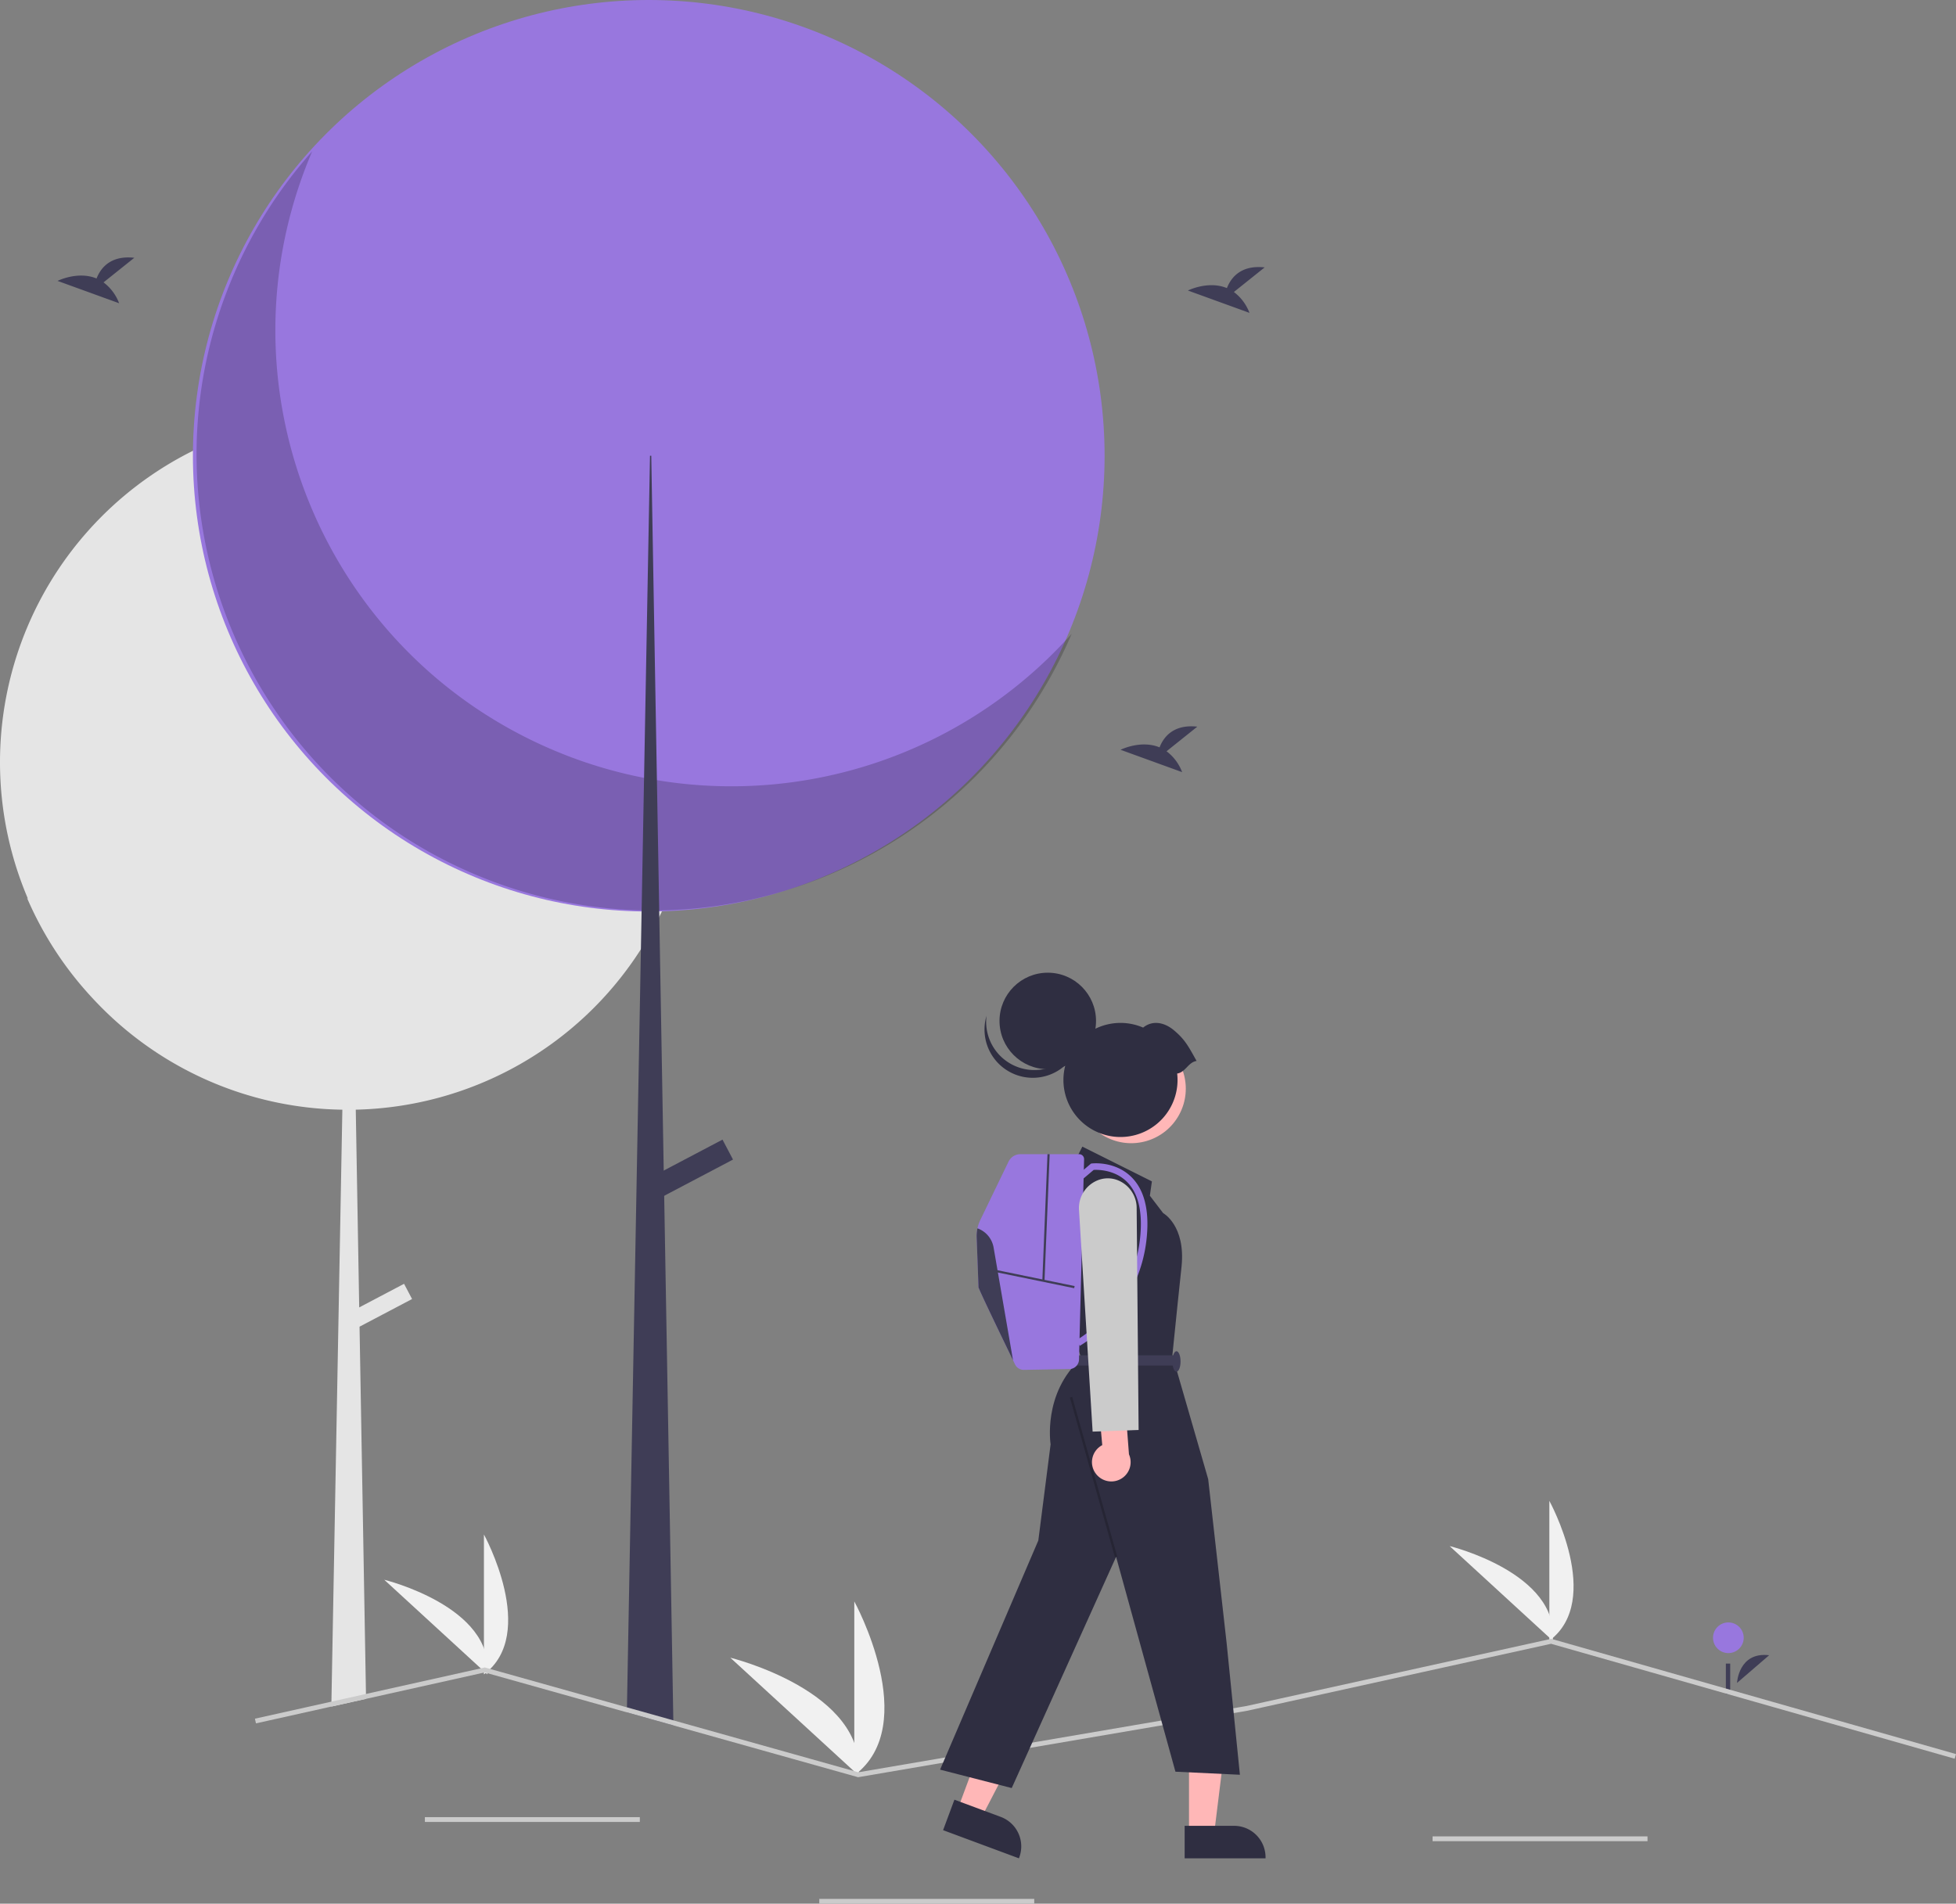 <svg xmlns="http://www.w3.org/2000/svg" xmlns:xlink="http://www.w3.org/1999/xlink" width="813.31" height="791.716" data-name="Layer 1" viewBox="0 0 813.31 791.716"><rect x="0" y="0" width="813.31" height="791.716" fill="#808080" stroke="none"/><path fill="#3f3d56" d="M915.604,754.032s.622-13.027,13.366-11.513" transform="translate(-193.345 -54.142)"/><circle cx="718.658" cy="681.115" r="6.379" fill="#9877de"/><rect width="1.801" height="12.604" x="717.62" y="691.857" fill="#3f3d56"/><path fill="#e5e5e5" d="M482.565,371.062q0,4.785-.31,9.49a143.754,143.754,0,0,1-13.47,52.19c-.06.14-.13.27-.19.4-.36.76-.73,1.52-1.11,2.27a142.036,142.036,0,0,1-7.65,13.5,144.462,144.462,0,0,1-118.56,66.72l1.43,82.24,18.65-9.82,3.33,6.33-21.84,11.5,2.67,152.74.03,2.04-14.42,3.21.03-2.05,4.54-246.18a144.175,144.175,0,0,1-102-44.38c-.91-.94-1.81-1.91-2.69-2.87-.04-.04-.07-.08-.1-.11a144.767,144.767,0,0,1-26.34-40.76c.14.16.29.31.43.47a144.642,144.642,0,0,1,68.58-186.38c.5-.25,1.01-.49,1.51-.74a144.752,144.752,0,0,1,187.53,56.93c.88,1.48,1.73,2.99,2.55,4.51A143.852,143.852,0,0,1,482.565,371.062Z" transform="translate(-193.345 -54.142)"/><circle cx="269.754" cy="189.539" r="189.539" fill="#9877de"/><path d="M323.149,117.084C281.998,213.344,326.672,324.739,422.933,365.89a189.554,189.554,0,0,0,216.045-48.204C597.831,413.95,486.438,458.631,390.174,417.484S249.23,264.944,290.377,168.68A189.556,189.556,0,0,1,323.149,117.084Z" opacity=".2" transform="translate(-193.345 -54.142)" style="isolation:isolate"/><polygon fill="#3f3d56" points="280.01 717.56 260.65 712.13 260.69 710.05 266.49 394.77 266.78 379.05 266.79 378.59 267.8 323.51 269.27 243.67 269.27 243.66 270.27 189.54 270.8 189.54 271.82 248.17 273.15 324.48 274.1 378.63 274.1 379.03 274.14 381.26 274.14 381.27 275.98 486.82 276.17 497.31 279.97 715.46 280.01 717.56"/><rect width="35.408" height="9.373" x="462.578" y="535.801" fill="#3f3d56" transform="translate(-389.836 231.835) rotate(-27.766)"/><rect width="89.372" height="2" x="176.669" y="755.716" fill="#cbcbcb"/><rect width="89.372" height="2" x="340.668" y="789.716" fill="#cbcbcb"/><rect width="89.372" height="2" x="595.668" y="763.716" fill="#cbcbcb"/><path fill="#f1f1f1" d="M837.565,736.482V678.308S860.236,719.551,837.565,736.482Z" transform="translate(-193.345 -54.142)"/><path fill="#f1f1f1" d="M838.965,736.472l-42.854-39.341S841.825,708.321,838.965,736.472Z" transform="translate(-193.345 -54.142)"/><path fill="#f1f1f1" d="M394.565,750.482V692.308S417.236,733.551,394.565,750.482Z" transform="translate(-193.345 -54.142)"/><path fill="#f1f1f1" d="M395.965,750.472l-42.854-39.341S398.825,722.321,395.965,750.472Z" transform="translate(-193.345 -54.142)"/><path fill="#f1f1f1" d="M548.565,792.482v-72.34S576.757,771.428,548.565,792.482Z" transform="translate(-193.345 -54.142)"/><path fill="#f1f1f1" d="M550.306,792.469,497.017,743.548S553.862,757.463,550.306,792.469Z" transform="translate(-193.345 -54.142)"/><polygon fill="#cbcbcb" points="813.31 729.49 812.76 731.42 644.93 683.62 518.5 711.49 356.81 739.11 356.59 739.05 280.01 717.56 260.65 712.13 201.52 695.53 152.2 706.52 137.78 709.73 106.43 716.72 106 714.77 137.81 707.68 152.17 704.48 201.58 693.47 201.82 693.53 260.69 710.05 279.97 715.46 356.91 737.06 518.11 709.53 644.99 681.56 645.24 681.62 813.31 729.49"/><path fill="#3f3d56" d="M706.396,175.579l12.795-10.233c-9.94-1.097-14.024,4.324-15.695,8.615-7.765-3.224-16.219,1.001-16.219,1.001l25.6,9.294A19.372,19.372,0,0,0,706.396,175.579Z" transform="translate(-193.345 -54.142)"/><path fill="#3f3d56" d="M236.396,171.579l12.795-10.233c-9.94-1.097-14.024,4.324-15.695,8.615-7.765-3.224-16.219,1.001-16.219,1.001l25.6,9.294A19.372,19.372,0,0,0,236.396,171.579Z" transform="translate(-193.345 -54.142)"/><path fill="#3f3d56" d="M678.396,366.579l12.795-10.233c-9.94-1.097-14.024,4.324-15.695,8.615-7.765-3.224-16.219,1.001-16.219,1.001l25.6,9.294A19.372,19.372,0,0,0,678.396,366.579Z" transform="translate(-193.345 -54.142)"/><polygon fill="#ffb7b7" points="398.156 752.578 407.935 756.211 426.602 720.221 412.169 714.859 398.156 752.578"/><path fill="#2f2e41" d="M590.193,802.6l19.258,7.155.001 0a13.093,13.093,0,0,1,7.713,16.833l-.148.399L585.485,815.272Z" transform="translate(-193.345 -54.142)"/><polygon fill="#ffb7b7" points="494.392 762.733 504.824 762.732 509.787 722.494 494.39 722.495 494.392 762.733"/><path fill="#2f2e41" d="M685.927,813.469l20.545-.001h.001A13.093,13.093,0,0,1,719.565,826.56v.425l-33.638.001Z" transform="translate(-193.345 -54.142)"/><path fill="#2f2e41" d="M639.975,537.805l3.404-6.807,28.931,14.466-.851,5.956,5.531,7.233s9.36,5.106,7.658,22.124l-1.702,16.168-2.127,20.848,14.891,51.481,7.658,68.074L708.9,792.231l-26.804-1.276-24.677-89.347-43.397,96.154L584.24,790.104l40.844-95.303,5.106-39.993s-3.404-21.273,12.764-35.739l-2.553-7.658V601.973l-8.509-45.022Z" transform="translate(-193.345 -54.142)"/><rect width="1" height="68.961" x="647.559" y="633.941" opacity=".2" transform="translate(-350.46 146.88) rotate(-15.751)"/><rect width="41.695" height="4.255" x="640.826" y="617.792" fill="#3f3d56" transform="translate(1130.002 1185.697) rotate(-180)"/><ellipse cx="489.176" cy="566.203" fill="#3f3d56" rx="1.702" ry="4.255"/><circle cx="663.719" cy="506.898" r="22.682" fill="#ffb7b7" transform="translate(-292.766 792) rotate(-61.337)"/><circle cx="435.665" cy="424.594" r="20.066" fill="#2f2e41"/><path fill="#2f2e41" d="M603.546,476.586a20.067,20.067,0,1,0,39.143,8.229,20.067,20.067,0,0,1-39.143-8.229Z" transform="translate(-193.345 -54.142)"/><path fill="#2f2e41" d="M682.818,500.601a23.724,23.724,0,1,1-14.157-19.1c3.963-3.196,8.876-2.205,12.87,1.167,4.517,3.813,5.857,6.433,9.36,12.705C687.446,495.857,686.263,500.117,682.818,500.601Z" transform="translate(-193.345 -54.142)"/><path fill="#9877de" d="M599.444,568.812c.254,6.722.757,19.953.757,20.628,0,.712,10.031,21.48,14.364,30.419v.005c.308.63.585,1.201.83,1.704a4.028,4.028,0,0,0,3.703,2.275l18.937-.34a4.036,4.036,0,0,0,3.966-3.934l2.112-83.315a2.06,2.06,0,0,0-2.058-2.112H617.634a5.491,5.491,0,0,0-4.941,3.1l-11.721,24.25a15.499,15.499,0,0,0-1.528,7.32Z" transform="translate(-193.345 -54.142)"/><path fill="#9877de" d="M642.331,613.852A54.232,54.232,0,0,0,655.27,602.916a60.008,60.008,0,0,0,14.955-34.888c.963-11.072-1.234-19.303-6.53-24.463-6.732-6.559-15.894-5.606-16.281-5.562l-.41.046-6.208,5.253,1.757,2.076,5.554-4.7c1.7-.085,8.641-.103,13.712,4.856,4.667,4.565,6.584,12.054,5.696,22.258a57.308,57.308,0,0,1-14.208,33.237,52.656,52.656,0,0,1-12.29,10.44Z" transform="translate(-193.345 -54.142)"/><rect width=".906" height="33.78" x="623.091" y="569.151" fill="#3f3d56" transform="translate(-269.307 1024.791) rotate(-78.394)"/><rect width="52.695" height=".907" x="601.931" y="560.014" fill="#3f3d56" transform="translate(-150.692 1111.222) rotate(-87.663)"/><path fill="#3f3d56" d="M599.444,568.812c.254,6.722.757,19.953.757,20.628,0,.712,10.031,21.48,14.364,30.419l-8.077-46.899a10.338,10.338,0,0,0-6.713-7.973A15.214,15.214,0,0,0,599.444,568.812Z" transform="translate(-193.345 -54.142)"/><path fill="#ffb7b7" d="M649.07,667.1a7.979,7.979,0,0,1,2.595-11.957l-1.642-18.16,10.792-3.689,1.958,25.677a8.022,8.022,0,0,1-13.704,8.128Z" transform="translate(-193.345 -54.142)"/><path fill="#cbcbcb" d="M642.006,557.5a12.45,12.45,0,0,1,8.422-12.742,11.309,11.309,0,0,1,7.113.006,12.449,12.449,0,0,1,8.433,11.849l.809,92.222-19.123.693Z" transform="translate(-193.345 -54.142)"/></svg>